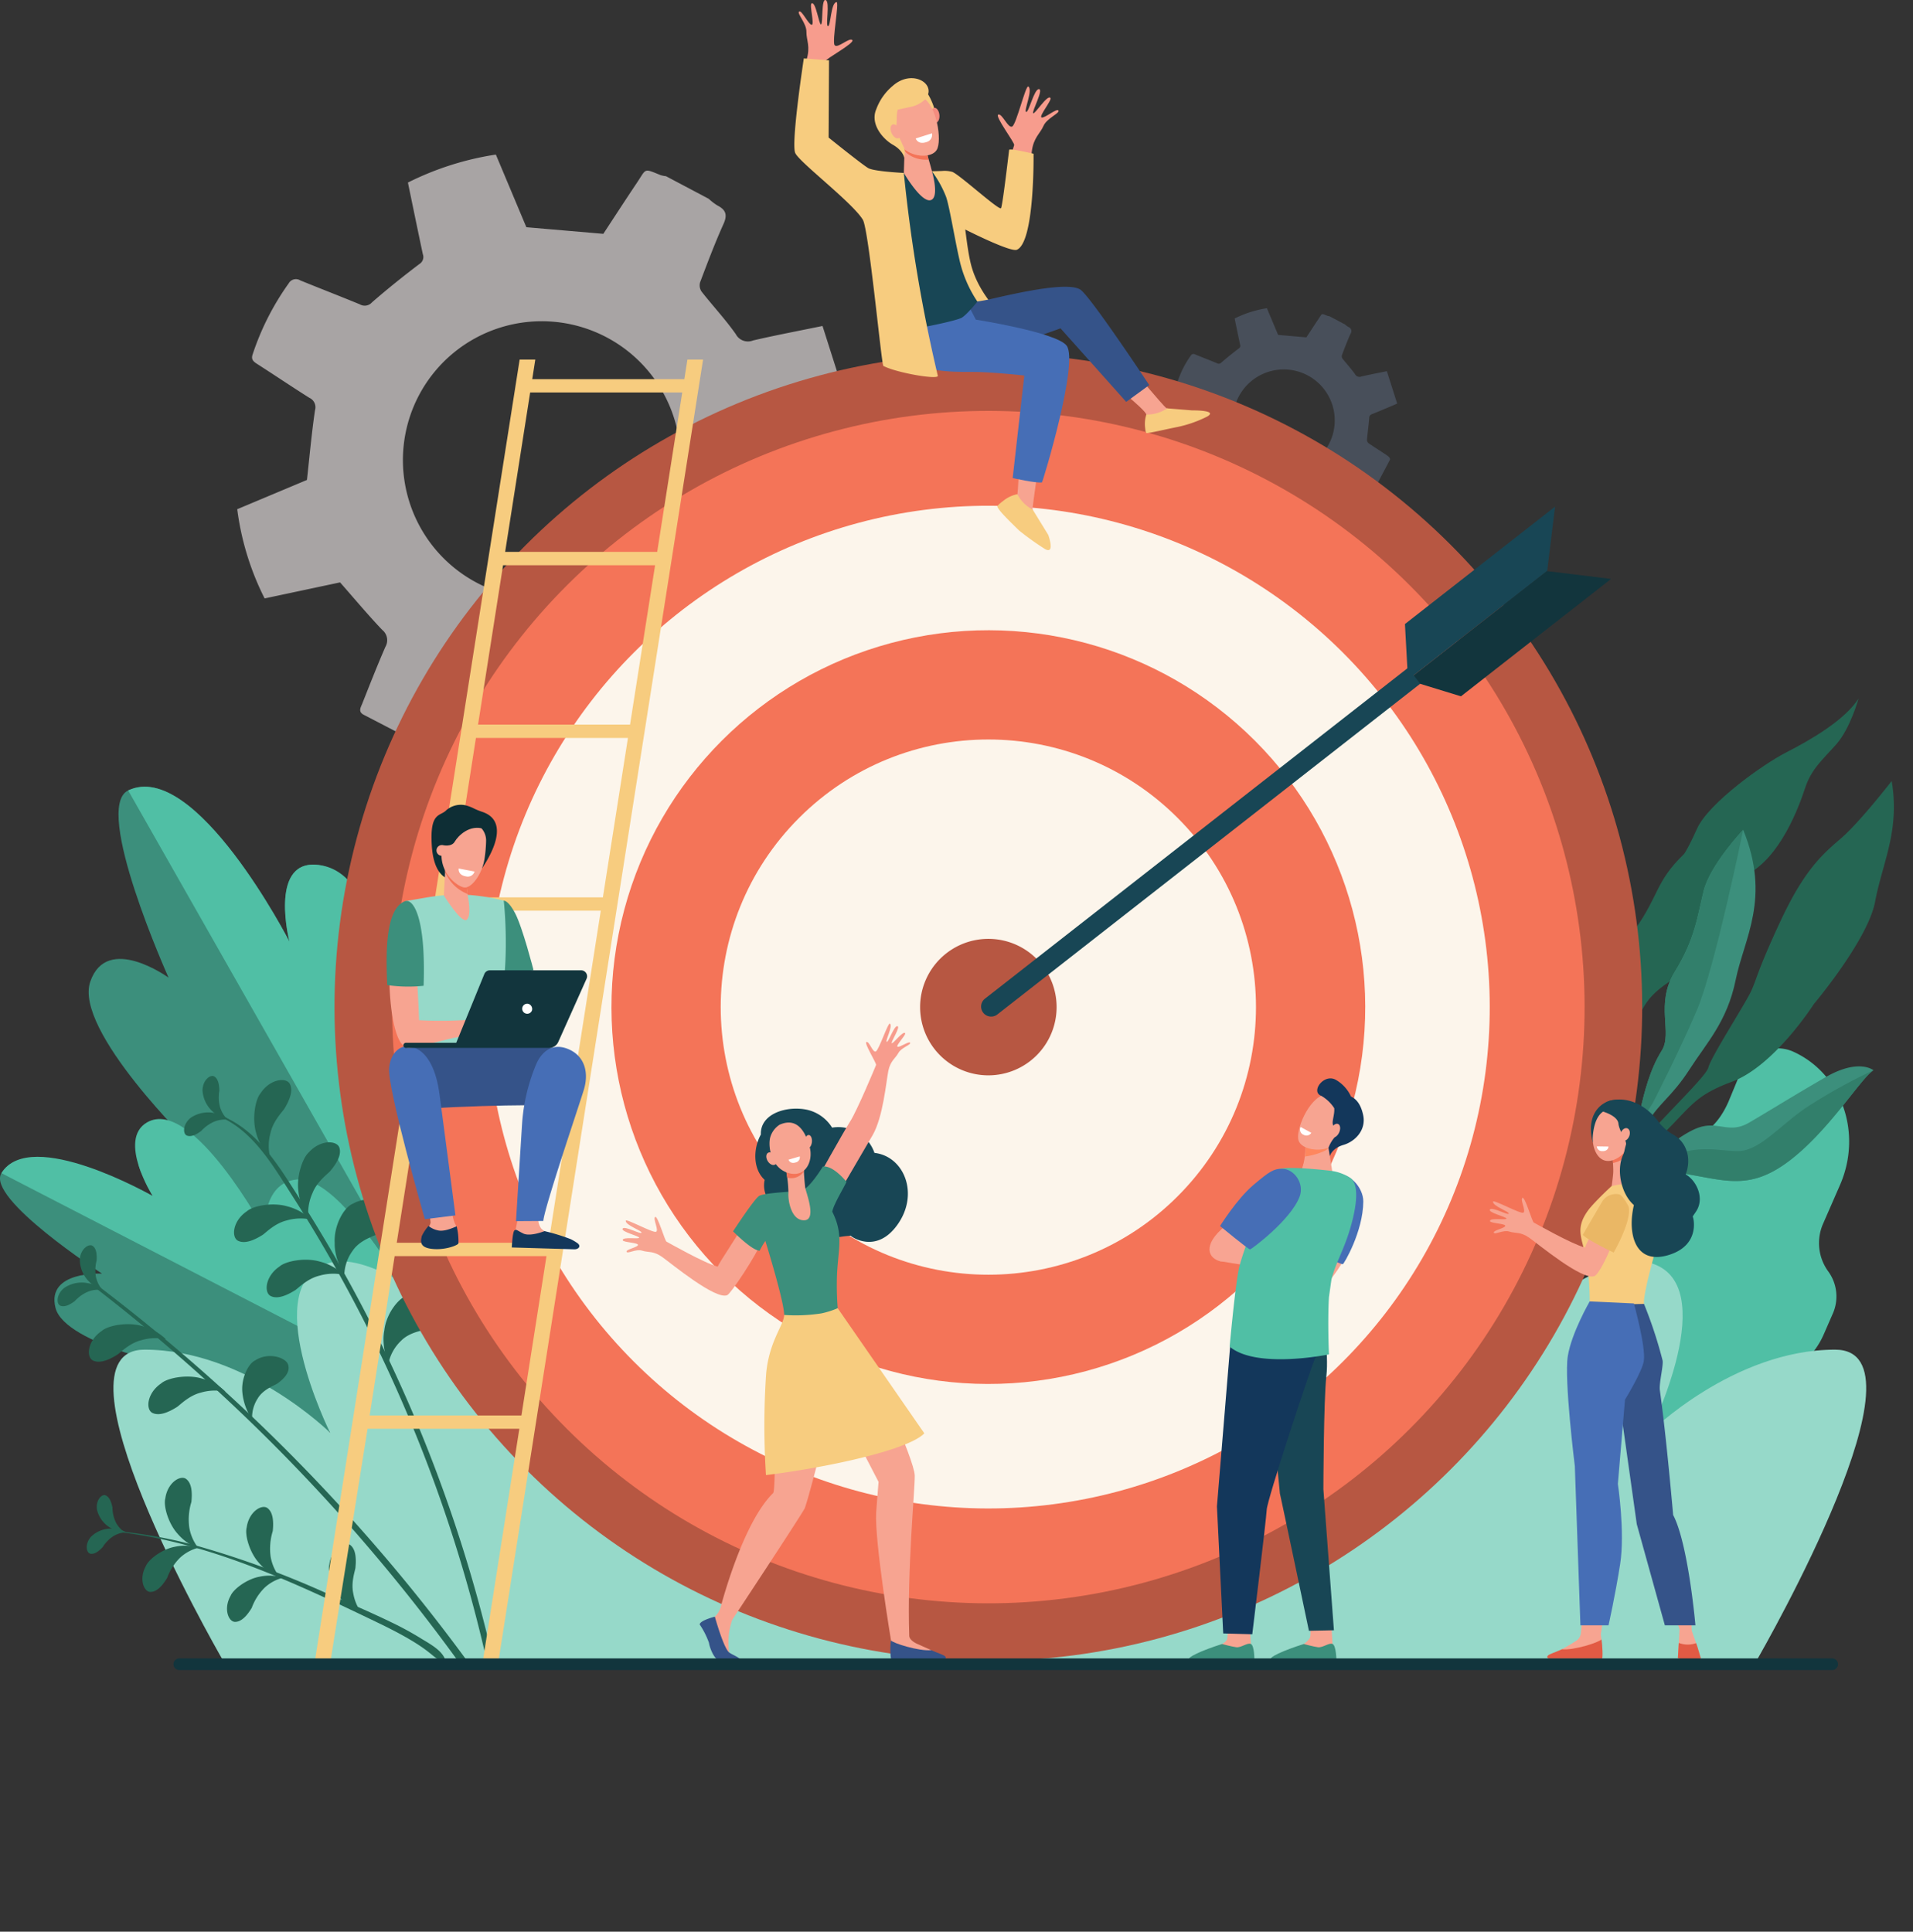 <svg xmlns="http://www.w3.org/2000/svg" width="387.369" height="391.183" viewBox="0 0 387.369 391.183">
  <rect x="0" y="0" width="387.369" height="391.183" fill="#333333" stroke="none"/>
  <g id="Grupo_1108191" data-name="Grupo 1108191" transform="translate(17284.406 8818.108)">
    <path id="Trazado_903133" data-name="Trazado 903133" d="M467.488,344.254c-2.871-1.91-5.81-3.718-8.641-5.684a2.5,2.5,0,0,1-.924-1.9c.344-3.979.916-7.938,1.233-11.919a2.112,2.112,0,0,1,1.458-2.209c3.9-1.556,7.763-3.217,11.637-4.843.628-.264,1.247-.549,2.33-1.028L468.891,298.8c-4.995,1.026-9.55,1.886-14.063,2.931a2.769,2.769,0,0,1-3.5-1.281c-2.117-3.005-4.651-5.714-6.928-8.612a2.264,2.264,0,0,1-.306-1.867c1.509-3.986,3.014-7.982,4.762-11.866.839-1.864.408-2.861-1.264-3.714a11.609,11.609,0,0,1-1.744-1.342l-8.652-4.578a5.9,5.9,0,0,1-1.081-.217c-3.516-1.411-2.84-1.386-4.812,1.554-2.4,3.582-4.744,7.2-6.8,10.334L408.92,278.8l-6.176-14.711a59.884,59.884,0,0,0-17.809,5.669c1.019,4.911,2,9.7,3.017,14.485a1.657,1.657,0,0,1-.7,2.015c-3.282,2.489-6.5,5.066-9.607,7.774a1.95,1.95,0,0,1-2.442.388c-4-1.651-8.038-3.208-12.045-4.842a1.678,1.678,0,0,0-2.367.6,53.39,53.39,0,0,0-7.294,14.372c-.358,1.011.13,1.445.9,1.935,3.54,2.267,7.024,4.62,10.579,6.862a2.1,2.1,0,0,1,1.145,2.525c-.674,4.558-1.082,9.156-1.632,14.108l-14.116,5.926a55.816,55.816,0,0,0,5.547,18.067l15.278-3.247c2.969,3.376,5.647,6.586,8.523,9.608a2.677,2.677,0,0,1,.662,3.432c-1.655,3.794-3.163,7.652-4.691,11.5-.3.76-.9,1.647.288,2.265q7.249,3.765,14.5,7.534c1.027.533,1.671.185,2.284-.784,2.281-3.6,4.721-7.108,6.94-10.749.856-1.4,1.787-1.464,3.24-1.279a98.025,98.025,0,0,0,10.815.9,2.354,2.354,0,0,1,2.664,1.807c1.717,4.435,3.609,8.8,5.4,13.1,3.856-.027,14.339-3.389,18.109-5.767-1.023-4.726-2.008-9.516-3.127-14.274a2.03,2.03,0,0,1,.978-2.429c2.927-2.335,5.689-4.876,8.593-7.242a2.471,2.471,0,0,1,2.047-.406c3.571,1.37,7.1,2.866,10.617,4.36,1.969.836,2.761,1.18,3.511.67l8.123-15.353C470.668,346.381,469.81,345.8,467.488,344.254ZM436.883,339.1a28.112,28.112,0,0,1-37.995,11.7h0a28.112,28.112,0,0,1-11.7-37.995h0a28.112,28.112,0,0,1,37.995-11.7h0a28.112,28.112,0,0,1,11.7,37.995Z" transform="translate(-17586.742 -9050.896)" fill="#a8a4a4"/>
    <path id="Trazado_903134" data-name="Trazado 903134" d="M1393.594,458c-1.054-.7-2.133-1.365-3.172-2.086a.917.917,0,0,1-.339-.7c.126-1.461.336-2.914.453-4.375a.776.776,0,0,1,.535-.811c1.433-.571,2.85-1.181,4.272-1.778.23-.1.458-.2.855-.378l-2.089-6.558c-1.833.377-3.506.692-5.162,1.076a1.016,1.016,0,0,1-1.283-.47c-.777-1.1-1.707-2.1-2.543-3.161a.832.832,0,0,1-.112-.685c.554-1.463,1.106-2.93,1.748-4.356a.883.883,0,0,0-.464-1.364,4.249,4.249,0,0,1-.641-.493l-3.176-1.68a2.174,2.174,0,0,1-.4-.08c-1.291-.518-1.042-.509-1.766.57-.882,1.315-1.742,2.645-2.5,3.794l-5.721-.5-2.267-5.4a21.978,21.978,0,0,0-6.537,2.081c.374,1.8.734,3.562,1.108,5.317a.609.609,0,0,1-.259.74c-1.2.914-2.388,1.86-3.527,2.854a.716.716,0,0,1-.9.143c-1.469-.606-2.951-1.178-4.422-1.778a.616.616,0,0,0-.869.222,19.6,19.6,0,0,0-2.678,5.276c-.131.371.048.53.329.71,1.3.832,2.579,1.7,3.884,2.519a.772.772,0,0,1,.42.927c-.247,1.673-.4,3.361-.6,5.179l-5.182,2.175a20.489,20.489,0,0,0,2.036,6.632l5.608-1.192c1.09,1.239,2.073,2.417,3.129,3.527a.983.983,0,0,1,.243,1.26c-.607,1.393-1.161,2.809-1.722,4.222-.111.279-.331.6.105.831q2.662,1.382,5.322,2.766c.377.2.613.068.838-.288.838-1.323,1.733-2.609,2.548-3.946.314-.516.656-.537,1.189-.47a35.974,35.974,0,0,0,3.97.332.864.864,0,0,1,.978.663c.631,1.628,1.325,3.231,1.981,4.81a19.65,19.65,0,0,0,6.647-2.117c-.376-1.735-.738-3.493-1.148-5.24a.745.745,0,0,1,.359-.892c1.074-.857,2.088-1.79,3.154-2.658a.907.907,0,0,1,.751-.149c1.311.5,2.6,1.052,3.9,1.6.723.307,1.013.433,1.289.246l2.982-5.636C1394.762,458.783,1394.448,458.57,1393.594,458Zm-11.234-1.894a10.319,10.319,0,0,1-13.947,4.3h0a10.32,10.32,0,0,1-4.3-13.947h0a10.319,10.319,0,0,1,13.947-4.3h0a10.32,10.32,0,0,1,4.3,13.947Z" transform="translate(-18397.686 -9184.255)" fill="#9bc1f9" opacity="0.2"/>
    <g id="Grupo_1108171" data-name="Grupo 1108171" transform="translate(-17266.451 -8658.791)">
      <g id="Grupo_1108170" data-name="Grupo 1108170" transform="translate(0 0)">
        <path id="Trazado_903135" data-name="Trazado 903135" d="M271.319,1068.38s-53.925-26.589-63.2-40.456,4.359-14.653,4.359-14.653-24.064-23.4-20.679-33.257,15.852-.816,15.852-.816-15.473-34.444-8.178-37.907c13.589-6.45,32.653,30.611,32.653,30.611s-4.1-16.1,5.261-15.576c14.112.789,13.529,37.207,13.529,37.207s1.594-13.964,10.1-9.428C276.279,992.242,271.319,1068.38,271.319,1068.38Z" transform="translate(-191.474 -940.536)" fill="#3c8f7c"/>
      </g>
      <path id="Trazado_903136" data-name="Trazado 903136" d="M298.363,978.472c-6.642-3.686-13.257,7.087-13.257,7.087s.67-28.445-13.442-29.234C262.305,955.8,266.4,971.9,266.4,971.9s-19.064-37.06-32.653-30.61l71.907,126.5C306.164,1058.957,311.521,985.773,298.363,978.472Z" transform="translate(-225.748 -940.538)" fill="#50bfa5"/>
    </g>
    <g id="Grupo_1108173" data-name="Grupo 1108173" transform="translate(-17284.406 -8591.498)">
      <g id="Grupo_1108172" data-name="Grupo 1108172" transform="translate(0 4.148)">
        <path id="Trazado_903137" data-name="Trazado 903137" d="M193,1374.762s-44.1,5.478-55.523.6-3.236-10.91-3.236-10.91-24.52-4.82-26.412-12.341,9.419-6.922,9.419-6.922-23.511-15.225-20.368-20.35c5.855-9.545,32.805,5.824,32.805,5.824s-9.1-8.377-3.048-11.853c9.123-5.242,23.558,17.71,23.558,17.71s-.9-5.657,6.252-6.284C169.276,1329.105,193,1374.762,193,1374.762Z" transform="translate(-96.594 -1318.028)" fill="#3c8f7c"/>
      </g>
      <path id="Trazado_903138" data-name="Trazado 903138" d="M157.978,1308.352c-7.148.627-6.541,10.4-6.541,10.4s-14.7-27.207-23.819-21.965c-6.049,3.476,1.108,14.893,1.108,14.893s-24.749-14.154-30.6-4.609l96.253,49.682C191.1,1351.032,169.959,1307.3,157.978,1308.352Z" transform="translate(-97.833 -1296.112)" fill="#50bfa5"/>
    </g>
    <path id="Trazado_903139" data-name="Trazado 903139" d="M1835.062,1231.036l2.369-5.725a8.086,8.086,0,0,1,10.505-4.491h0c9.989,4.36,14.331,16.5,9.7,27.108l-3.386,7.757a9.74,9.74,0,0,0,1.033,9.774,8.6,8.6,0,0,1,.854,8.609l-1.785,4.09a16.263,16.263,0,0,1-10.154,9.06,9.866,9.866,0,0,0-6.131,5.54l-2.528,5.791c-2.795,6.4-9.946,9.459-15.972,6.828l-3.438-1.5c-6.027-2.631-8.647-9.954-5.852-16.356h0c4.519-7.655,4.159-13.368,2.557-17.243a23.181,23.181,0,0,1,.22-18.089l.357-.818a23.017,23.017,0,0,1,14.063-12.727C1830.2,1237.773,1833.049,1235.65,1835.062,1231.036Z" transform="translate(-18769.457 -9826.063)" fill="#50bfa5"/>
    <path id="Trazado_903140" data-name="Trazado 903140" d="M388.976,1529.121c-6.4-8.3-41.505-52.766-64.395-60.176-25.266-8.179-1.453,24.307-1.453,24.307s-44.821-49.01-61.268-44.592c-15.077,4.05,0,34.429,0,34.429s-16.981-16.823-37.574-16.823c-20.042,0,14,59.661,15.838,62.854Z" transform="translate(-17479.422 -10011.06)" fill="#96d9c9"/>
    <g id="Grupo_1108174" data-name="Grupo 1108174" transform="translate(-16974.418 -8676.653)">
      <path id="Trazado_903141" data-name="Trazado 903141" d="M1855.609,934.4s-6.462,8.342-10.267,11.616-7.431,6.407-12.281,16.821-4.711,11.607-6,14.288-8.056,13.186-8.568,15.282-11.562,12.134-14.982,17.24-9.031,12.23-9.767,16.351l1-.02a44.975,44.975,0,0,1,11.743-17.389c8.767-8.074,8.253-10.1,16.822-13.306s16.529-15.7,16.529-15.7,10.989-13.033,12.426-20.8S1857.315,944.538,1855.609,934.4Z" transform="translate(-1782.545 -917.696)" fill="#256653"/>
      <path id="Trazado_903142" data-name="Trazado 903142" d="M1841.83,846.151s-1.677,6.077-4.5,9.261-5.046,5-6.322,8.861-4.883,13.736-11.555,17.416-10.835,18.387-16.082,21.908-6.547,6.627-7.566,14.523-.87,19.2-10.209,31.74l-.57-3.792s7.029-10.468,7.537-17.437-.8-17.981,1.675-22.54-2.3-6.673,2.424-13.343,4.082-9.517,9.661-14.936c0,0,.49-.2,2.82-5.34s13.312-13,18.1-15.442S1839.05,850.529,1841.83,846.151Z" transform="translate(-1775.474 -846.151)" fill="#256653"/>
      <path id="Trazado_903143" data-name="Trazado 903143" d="M1817.988,986.628s-6.7,7.09-8,12.355-1.723,9.694-5.829,16.361-.357,12.359-2.672,16.029-3.522,8.372-4.313,11.967-9.082,14.172-11.321,19.984-1.167,6.082-1.167,6.082,2.761-7.718,4.644-10.044,7.855-10.468,9.573-13.756,4.69-4.963,8.182-10.4,7.657-9.723,9.383-18.183S1823.64,1000.482,1817.988,986.628Z" transform="translate(-1774.994 -960.042)" fill="#3c8f7c"/>
      <path id="Trazado_903144" data-name="Trazado 903144" d="M1806.213,1269.893s4.656-9.893,14.322-8.741,14.768,4.3,23.194-1.757,15.1-17.233,17.71-18.817c0,0-2.945-2.5-9.715,1.407s-11.593,6.941-15.516,9.219-6.079-.3-9.942.9c-3.237,1.01-8.045,4.987-10.256,7.141a11.734,11.734,0,0,1-2.391,1.8c-.793.451-1.742,1.008-2.367,1.436-1.25.855-5.776,7.272-5.776,7.272Z" transform="translate(-1792.056 -1165.294)" fill="#3c8f7c"/>
      <path id="Trazado_903145" data-name="Trazado 903145" d="M1745.828,1138.067s6.282-11.962,5.507-18.711-6.667-12.98-5.477-16.829,8.121-13.39,6.308-22.115c0,0-3.019,6.7-4.749,7.949s-12.573,5.368-12.847,14.079,8.391,12.777,10.066,15.75,4.707,3.675,4.347,5.308-1.146,7.7-3.513,13.308Z" transform="translate(-1734.564 -1036.078)" fill="#3c8f7c"/>
      <path id="Trazado_903146" data-name="Trazado 903146" d="M1791.874,1054.354l7.791-12.355s5.255-10.172,8.939-18.817,9.386-36.554,9.386-36.554-6.7,7.091-8,12.355-1.723,9.694-5.829,16.361-.357,12.359-2.672,16.029-3.522,8.372-4.314,11.967-9.082,14.172-11.321,19.984c-1.226,3.184-1.459,4.7-1.419,5.427C1784.913,1063.323,1791.874,1054.354,1791.874,1054.354Z" transform="translate(-1774.997 -960.042)" fill="#327f6b"/>
      <path id="Trazado_903147" data-name="Trazado 903147" d="M1833.774,1260.317c-4.356-.137-8.011-1.286-13.807,1.243a42.439,42.439,0,0,0-9.615,5.78s-3.144,3.453-4.549,5.332c-.207.289-.328.462-.328.462l.737.132s4.656-9.893,14.322-8.741,14.768,4.3,23.194-1.757,15.1-17.233,17.71-18.816a109.425,109.425,0,0,0-13.871,7.719C1842.058,1255.528,1838.131,1260.453,1833.774,1260.317Z" transform="translate(-1792.054 -1168.666)" fill="#327f6b"/>
      <path id="Trazado_903148" data-name="Trazado 903148" d="M1747.418,1088.364c-1.73,1.245-12.573,5.367-12.847,14.079s8.391,12.777,10.066,15.75,4.707,3.675,4.347,5.308-1.146,7.7-3.512,13.308l.156.55a76.666,76.666,0,0,0,3.35-8.07c1.359-4.2,1.077-6.136.507-9.927s-7.483-12.851-8.764-17.067,6.444-8.969,8.536-11.645,2.91-10.237,2.91-10.237S1749.147,1087.119,1747.418,1088.364Z" transform="translate(-1734.565 -1036.08)" fill="#327f6b"/>
    </g>
    <path id="Trazado_903149" data-name="Trazado 903149" d="M1189.89,1529.121c6.4-8.3,41.505-52.766,64.395-60.176,25.266-8.179,1.453,24.307,1.453,24.307s44.821-49.01,61.268-44.592c15.077,4.05,0,34.429,0,34.429s16.981-16.823,37.574-16.823c20.042,0-14,59.661-15.839,62.854Z" transform="translate(-18267.391 -10011.06)" fill="#96d9c9"/>
    <g id="Grupo_1108178" data-name="Grupo 1108178" transform="translate(-17272.736 -8600.216)">
      <g id="Grupo_1108175" data-name="Grupo 1108175" transform="translate(7.182 42.054)">
        <path id="Trazado_903150" data-name="Trazado 903150" d="M271.632,1548.227a369.068,369.068,0,0,0-74.924-75.915c-.3-.223-.694.292-.4.52a368.677,368.677,0,0,1,73.765,75.812Z" transform="translate(-196.207 -1472.257)" fill="#256653"/>
      </g>
      <path id="Trazado_903151" data-name="Trazado 903151" d="M261.176,1577.848c.684-.485,2.456-2.325,4.821-2.9a10.048,10.048,0,0,1,4.973-.187,10.844,10.844,0,0,0-4.869-2.687c-2.886-.843-6.852-.135-8.148,1.01-2.941,1.991-3.177,5.372-1.719,6C257.682,1579.749,259.618,1578.827,261.176,1577.848Z" transform="translate(-236.984 -1510.828)" fill="#256653"/>
      <path id="Trazado_903152" data-name="Trazado 903152" d="M197.512,1521.759c.684-.485,2.456-2.325,4.821-2.9a10.043,10.043,0,0,1,4.973-.187,10.841,10.841,0,0,0-4.869-2.687c-2.886-.843-6.852-.135-8.148,1.01-2.942,1.991-3.177,5.372-1.719,6C194.019,1523.659,195.954,1522.739,197.512,1521.759Z" transform="translate(-185.369 -1465.354)" fill="#256653"/>
      <path id="Trazado_903153" data-name="Trazado 903153" d="M362.831,1555.326c-.641.4-2.921,1.2-3.969,3.024a7.077,7.077,0,0,0-1.114,4.241,11.73,11.73,0,0,1-1.959-5.3c-.364-2.841,1.117-6,2.571-6.667,2.655-1.757,6.29-.61,6.688.906C365.492,1553.053,364.158,1554.365,362.831,1555.326Z" transform="translate(-318.361 -1493.02)" fill="#256653"/>
      <g id="Grupo_1108177" data-name="Grupo 1108177" transform="translate(25.612 0)">
        <g id="Grupo_1108176" data-name="Grupo 1108176" transform="translate(6.443 7.716)">
          <path id="Trazado_903154" data-name="Trazado 903154" d="M343.166,1307.475a295.347,295.347,0,0,1,39.319,94.125l1.255-.336a297.232,297.232,0,0,0-39.167-93.331c-4.249-6.64-8.837-14.517-16.793-17.107-.153-.05-.212.183-.065.239C334.981,1293.8,339.19,1301.268,343.166,1307.475Z" transform="translate(-327.631 -1290.819)" fill="#256653"/>
        </g>
        <path id="Trazado_903155" data-name="Trazado 903155" d="M374.712,1260.243c-.471.693-2.276,2.5-2.806,4.877a10.042,10.042,0,0,0-.089,4.976,10.846,10.846,0,0,1-2.783-4.815c-.9-2.868-.27-6.848.849-8.166,1.932-2.98,5.309-3.282,5.964-1.837C376.542,1256.714,375.66,1258.667,374.712,1260.243Z" transform="translate(-354.408 -1253.608)" fill="#256653"/>
        <path id="Trazado_903156" data-name="Trazado 903156" d="M352.814,1393.679c.684-.485,2.456-2.325,4.821-2.9a10.048,10.048,0,0,1,4.973-.187,10.84,10.84,0,0,0-4.869-2.687c-2.886-.843-6.852-.135-8.148,1.01-2.941,1.991-3.177,5.372-1.719,6C349.32,1395.579,351.256,1394.657,352.814,1393.679Z" transform="translate(-336.891 -1361.513)" fill="#256653"/>
        <path id="Trazado_903157" data-name="Trazado 903157" d="M387.747,1452.8c.684-.485,2.456-2.325,4.821-2.9a10.039,10.039,0,0,1,4.973-.187,10.843,10.843,0,0,0-4.869-2.688c-2.886-.843-6.852-.135-8.148,1.01-2.942,1.991-3.177,5.372-1.719,6C384.253,1454.7,386.189,1453.777,387.747,1452.8Z" transform="translate(-365.213 -1409.444)" fill="#256653"/>
        <path id="Trazado_903158" data-name="Trazado 903158" d="M421.949,1326.907c-.575.61-2.642,2.111-3.54,4.374a10.048,10.048,0,0,0-.873,4.9,10.844,10.844,0,0,1-1.989-5.194c-.436-2.974.813-6.8,2.126-7.93,2.378-2.638,5.76-2.4,6.179-.874C424.313,1323.711,423.134,1325.5,421.949,1326.907Z" transform="translate(-392.395 -1307.61)" fill="#256653"/>
        <path id="Trazado_903159" data-name="Trazado 903159" d="M463.44,1389.167c-.818.434-3.676,1.221-5.114,3.36a8.678,8.678,0,0,0-1.726,5.093c.153.14-2.037-3.141-1.943-6.652-.2-3.507,1.88-7.245,3.716-7.937,3.4-1.922,7.748-.208,8.1,1.681C466.889,1386.614,465.145,1388.105,463.44,1389.167Z" transform="translate(-424.164 -1357.181)" fill="#256653"/>
        <path id="Trazado_903160" data-name="Trazado 903160" d="M516.076,1489.429c-.88.29-3.829.585-5.606,2.452a8.679,8.679,0,0,0-2.558,4.73c.127.163-1.48-3.438-.8-6.884.39-3.491,3.072-6.825,5-7.2,3.674-1.323,7.672,1.1,7.707,3.02C519.9,1487.493,517.935,1488.668,516.076,1489.429Z" transform="translate(-466.567 -1438.225)" fill="#256653"/>
        <path id="Trazado_903161" data-name="Trazado 903161" d="M297.055,1292.837a7.727,7.727,0,0,1,2.725-1.928,5.96,5.96,0,0,1,2.934-.328,6.431,6.431,0,0,0-3-1.377,6.3,6.3,0,0,0-4.776.954c-1.653,1.306-1.644,3.317-.754,3.624C295.072,1294.115,296.176,1293.484,297.055,1292.837Z" transform="translate(-293.589 -1281.701)" fill="#256653"/>
        <path id="Trazado_903162" data-name="Trazado 903162" d="M316.622,1253.015a7.726,7.726,0,0,0,.137,3.335,5.959,5.959,0,0,0,1.531,2.524,6.43,6.43,0,0,1-2.921-1.534,6.306,6.306,0,0,1-2.16-4.365c.026-2.107,1.623-3.327,2.41-2.81C316.423,1250.666,316.6,1251.925,316.622,1253.015Z" transform="translate(-309.484 -1250.047)" fill="#256653"/>
      </g>
      <path id="Trazado_903163" data-name="Trazado 903163" d="M161.725,1474.907a7.724,7.724,0,0,1,2.725-1.928,5.956,5.956,0,0,1,2.934-.328,6.433,6.433,0,0,0-3-1.377,6.306,6.306,0,0,0-4.776.954c-1.653,1.306-1.644,3.317-.754,3.624C159.741,1476.184,160.846,1475.556,161.725,1474.907Z" transform="translate(-158.258 -1429.314)" fill="#256653"/>
      <path id="Trazado_903164" data-name="Trazado 903164" d="M185.25,1434.256a7.728,7.728,0,0,0-.137,3.335,5.96,5.96,0,0,0,1.319,2.641,6.436,6.436,0,0,1-2.785-1.768,6.3,6.3,0,0,1-1.8-4.527c.2-2.1,1.89-3.183,2.632-2.6C185.244,1431.9,185.316,1433.166,185.25,1434.256Z" transform="translate(-177.354 -1396.899)" fill="#256653"/>
    </g>
    <g id="Grupo_1108179" data-name="Grupo 1108179" transform="translate(-17260.969 -8508.065)">
      <path id="Trazado_903165" data-name="Trazado 903165" d="M220.509,1737.116c18.7,2.05,36.115,10.3,52.88,18.353,11.306,5.428,10.735,6.974,13.038,7.782a.463.463,0,0,0,.565-.634c-.886-1.755-3.208-2.942-4.825-3.951a62.707,62.707,0,0,0-5.841-3.182c-4.267-2.072-8.646-3.936-13-5.826a188.474,188.474,0,0,0-27.19-9.909,95.545,95.545,0,0,0-15.619-2.786.076.076,0,0,0-.012.152Z" transform="translate(-220.441 -1736.964)" fill="#256653"/>
    </g>
    <path id="Trazado_903166" data-name="Trazado 903166" d="M278.371,1684.929a12.064,12.064,0,0,0-.428,5.195,9.3,9.3,0,0,0,1.888,4.206,10.043,10.043,0,0,1-4.232-2.938c-1.886-2.05-2.928-5.633-2.51-7.179.444-3.26,3.155-4.845,4.274-3.893C278.513,1681.248,278.544,1683.233,278.371,1684.929Z" transform="translate(-17524.02 -10198.884)" fill="#256653"/>
    <path id="Trazado_903167" data-name="Trazado 903167" d="M365.417,1716.1a12.065,12.065,0,0,0-.428,5.195,9.309,9.309,0,0,0,1.888,4.206,10.051,10.051,0,0,1-4.232-2.938c-1.886-2.05-2.928-5.633-2.51-7.18.444-3.26,3.154-4.845,4.274-3.893C365.559,1712.418,365.589,1714.4,365.417,1716.1Z" transform="translate(-17594.592 -10224.154)" fill="#256653"/>
    <path id="Trazado_903168" data-name="Trazado 903168" d="M453.861,1755.52c-.122.767-.921,2.995-.428,5.195a9.3,9.3,0,0,0,1.888,4.206,10.043,10.043,0,0,1-4.232-2.937c-1.886-2.05-2.928-5.633-2.51-7.18.444-3.26,3.154-4.845,4.274-3.892C454,1751.839,454.033,1753.824,453.861,1755.52Z" transform="translate(-17666.297 -10256.115)" fill="#256653"/>
    <path id="Trazado_903169" data-name="Trazado 903169" d="M253.969,1759.133a11.153,11.153,0,0,1,2.584-4.067,8.6,8.6,0,0,1,3.739-2.046,9.284,9.284,0,0,0-4.759-.2c-2.533.458-5.3,2.517-5.857,3.889-1.492,2.65-.379,5.331.977,5.254C252.019,1761.924,253.15,1760.478,253.969,1759.133Z" transform="translate(-17504.535 -10257.694)" fill="#256653"/>
    <path id="Trazado_903170" data-name="Trazado 903170" d="M344.51,1791.173a11.155,11.155,0,0,1,2.584-4.067,8.606,8.606,0,0,1,3.739-2.046,9.292,9.292,0,0,0-4.759-.2c-2.533.458-5.3,2.517-5.857,3.89-1.492,2.65-.379,5.331.977,5.254C342.56,1793.964,343.691,1792.52,344.51,1791.173Z" transform="translate(-17577.941 -10283.672)" fill="#256653"/>
    <path id="Trazado_903171" data-name="Trazado 903171" d="M192.638,1738.08a7.157,7.157,0,0,1,2.16-2.212,5.521,5.521,0,0,1,2.618-.791,5.96,5.96,0,0,0-2.962-.752,5.838,5.838,0,0,0-4.191,1.669c-1.287,1.467-.943,3.3-.08,3.428C191.045,1739.575,191.946,1738.816,192.638,1738.08Z" transform="translate(-17456.254 -10242.887)" fill="#256653"/>
    <path id="Trazado_903172" data-name="Trazado 903172" d="M203.32,1701a7.157,7.157,0,0,0,.683,3.016,5.52,5.52,0,0,0,1.818,2.043,5.962,5.962,0,0,1-2.918-.909,5.84,5.84,0,0,1-2.7-3.615c-.329-1.924.922-3.3,1.725-2.964C202.744,1698.888,203.115,1700.006,203.32,1701Z" transform="translate(-17464.957 -10213.858)" fill="#256653"/>
    <ellipse id="Elipse_12253" data-name="Elipse 12253" cx="132.397" cy="132.397" rx="132.397" ry="132.397" transform="translate(-17271.51 -8614.162) rotate(-45)" fill="#b75742"/>
    <circle id="Elipse_12254" data-name="Elipse 12254" cx="120.735" cy="120.735" r="120.735" transform="translate(-17255.02 -8614.162) rotate(-45)" fill="#f47458"/>
    <circle id="Elipse_12255" data-name="Elipse 12255" cx="101.527" cy="101.527" r="101.527" transform="translate(-17227.854 -8614.162) rotate(-45)" fill="#fcf5eb"/>
    <circle id="Elipse_12256" data-name="Elipse 12256" cx="76.317" cy="76.317" r="76.317" transform="translate(-17192.201 -8614.162) rotate(-45)" fill="#f47458"/>
    <ellipse id="Elipse_12257" data-name="Elipse 12257" cx="54.194" cy="54.194" rx="54.194" ry="54.194" transform="translate(-17160.914 -8614.162) rotate(-45)" fill="#fcf5eb"/>
    <path id="Trazado_903173" data-name="Trazado 903173" d="M1108.725,1117.148a13.82,13.82,0,1,1-13.819-13.82A13.819,13.819,0,0,1,1108.725,1117.148Z" transform="translate(-18179.176 -9731.311)" fill="#b75742"/>
    <g id="Grupo_1108180" data-name="Grupo 1108180" transform="translate(-17085.738 -8715.511)">
      <path id="Trazado_903174" data-name="Trazado 903174" d="M1596.14,673.582l-.49-8.978,30.394-23.773-1.588,13-29.786,23.3Z" transform="translate(-1509.824 -640.83)" fill="#184655"/>
      <path id="Trazado_903175" data-name="Trazado 903175" d="M1598.055,732.518l8.6,2.639,30.4-23.773-13-1.589-29.786,23.3Z" transform="translate(-1509.492 -696.743)" fill="#12353d"/>
      <path id="Trazado_903176" data-name="Trazado 903176" d="M1146.779,883.253h0a2.031,2.031,0,0,0,2.851.348l85.632-66.978-2.5-3.2L1147.127,880.4A2.029,2.029,0,0,0,1146.779,883.253Z" transform="translate(-1146.346 -780.76)" fill="#184655"/>
    </g>
    <path id="Trazado_903177" data-name="Trazado 903177" d="M1823.75,1307.142c0,.859.321,1.554.716,1.554s.717-.7.717-1.554-.321-1.554-.717-1.554S1823.75,1306.285,1823.75,1307.142Z" transform="translate(-18781.289 -9895.293)" fill="#f7a491"/>
    <path id="Trazado_903178" data-name="Trazado 903178" d="M1761.994,1821.532a44.336,44.336,0,0,0,.226-5.765h4.686c-.487,3.359-.869,5.972-.869,5.972l.116,1.062,0,3.135h-10.251a46.146,46.146,0,0,0,5.219-2.9A2.1,2.1,0,0,0,1761.994,1821.532Z" transform="translate(-18726.283 -10308.919)" fill="#f7a491"/>
    <path id="Trazado_903179" data-name="Trazado 903179" d="M1887.844,1825.346l-1.362-3.9h3.567c.186,2.506.255,4.2.255,4.2l.907,2.567.921,3.05s-3.034.782-4.626-.1l.177-3.036Z" transform="translate(-18832.148 -10313.521)" fill="#f7a491"/>
    <path id="Trazado_903180" data-name="Trazado 903180" d="M1789.173,1365.543c1.237-1.691,6.341-6.589,6.908-6.58,1.653.029,7.078.031,8.139.57l-.052,9.325c-.173.783-3.918,12.975-3.7,15.644l-.026.025a7.505,7.505,0,0,1-10.961-.528h0a61.618,61.618,0,0,0-.43-7.072C1788.357,1371.645,1786.1,1369.745,1789.173,1365.543Z" transform="translate(-18751.98 -9938.567)" fill="#f7cc7f"/>
    <path id="Trazado_903181" data-name="Trazado 903181" d="M1824.858,1325.94a27.388,27.388,0,0,0,.166,4.745c.309,1.3.721,1.4-1.932,1.8-1.042.156-2.047.389-2.047.389s.272-1.916.313-2.724c.068-1.332-.307-5.444-.307-5.444Z" transform="translate(-18779.098 -9910.792)" fill="#f7a491"/>
    <path id="Trazado_903182" data-name="Trazado 903182" d="M1822.87,1327.655a4.75,4.75,0,0,1-1.526.541c-.09-1.625-.26-3.489-.26-3.489l3.631,1.178A4.771,4.771,0,0,1,1822.87,1327.655Z" transform="translate(-18779.127 -9910.794)" fill="#f47458"/>
    <path id="Trazado_903183" data-name="Trazado 903183" d="M1892.069,1856.68a5.082,5.082,0,0,0,3.513.049l.2.542.772,2.574s-3.072.762-4.664-.116Z" transform="translate(-18836.535 -10342.09)" fill="#e25a44"/>
    <path id="Trazado_903184" data-name="Trazado 903184" d="M1763.21,1856.82h-10.657c-.394-.036-.49-.358-.354-.556.281-.409,1.525-.709,2.922-1.36,2.451.258,7.594-1.434,7.981-2C1763.327,1854.042,1763.429,1856.773,1763.21,1856.82Z" transform="translate(-18723.232 -10339.026)" fill="#e25a44"/>
    <path id="Trazado_903185" data-name="Trazado 903185" d="M1814.9,1494.1l6.246,44.43,5.688,20.486h6.188s-1.436-16.5-4.514-22.351c0,0-1.344-15.668-2.689-25.25-.2-1.432.794-5.15.535-6.11a88.656,88.656,0,0,0-3.752-11.383Z" transform="translate(-18774.115 -10047.981)" fill="#355389"/>
    <path id="Trazado_903186" data-name="Trazado 903186" d="M1784.977,1511.155l-1.445,17.068s1.477,9.754.463,16.226-2.358,12.412-2.358,12.412h-5.688l-1.13-32.231s-2.186-17.513-1.429-22.262,4.44-11.1,4.44-11.1l8.947.409s2.426,8.694,2.016,11.611C1788.488,1505.451,1784.977,1511.155,1784.977,1511.155Z" transform="translate(-18740.332 -10045.828)" fill="#466eb6"/>
    <path id="Trazado_903187" data-name="Trazado 903187" d="M1825.908,1306.695c6.762-2.03,4.951-7.991,4.914-7.764.02-.184.657-.935.972-1.576,1.313-2.673-.419-5.892-2.4-7,1.316-3.4.009-6.659-2.469-8.018a9.947,9.947,0,0,1-3.148-2.789c-1.876-2.5-5.288-5.023-9.391-4.2-4.059,1.039,1.375,3.39.837,7.295-.273,1.98.511,1.7,1.734,3.287-1.761,3.094-.743,8.288,1.956,10.643C1817.587,1302.143,1819.008,1308.767,1825.908,1306.695Z" transform="translate(-18772.465 -9870.642)" fill="#184655"/>
    <path id="Trazado_903188" data-name="Trazado 903188" d="M1809.483,1279.863c.8,3.294-3.525,5.686-6.948,5.774-2.225.057-3.248-.172-3.607-2.517-.583-3.8.983-6.122,3.179-7.081C1804.939,1274.8,1808.824,1277.146,1809.483,1279.863Z" transform="translate(-18761.064 -9871.061)" fill="#184655"/>
    <path id="Trazado_903189" data-name="Trazado 903189" d="M1806.042,1285.35a4.5,4.5,0,0,1,2.307,2.026c.8,1.52.4,6.386-2.935,7.991s-4.872-2.039-4.63-4.729S1801.994,1284.43,1806.042,1285.35Z" transform="translate(-18762.65 -9878.764)" fill="#f7a491"/>
    <path id="Trazado_903190" data-name="Trazado 903190" d="M1807.5,1325.415l-2.369-.036a1.046,1.046,0,0,0,1.082.964C1807.485,1326.4,1807.5,1325.415,1807.5,1325.415Z" transform="translate(-18766.195 -9911.338)" fill="#fff"/>
    <path id="Trazado_903191" data-name="Trazado 903191" d="M1818.166,1288.574c.494-2.515.3-4.421-1.487-5.342s-3.314-1.833-4.913-.179l-.361.2s3.017.834,3.186,2.437,1.772,3.507,1.525,4.294-.532,2.357-.532,2.357l.66-.543A4.44,4.44,0,0,0,1818.166,1288.574Z" transform="translate(-18771.281 -9876.279)" fill="#184655"/>
    <path id="Trazado_903192" data-name="Trazado 903192" d="M1830.219,1306.813c-.249.695-.061,1.392.421,1.557s1.074-.263,1.323-.958.061-1.392-.421-1.557S1830.469,1306.119,1830.219,1306.813Z" transform="translate(-18786.445 -9895.48)" fill="#f7a491"/>
    <path id="Trazado_903193" data-name="Trazado 903193" d="M444.419,700h30.735l-7.335,46.665h3.17l41.37-263.192h-3.171l-.623,3.965h-30.8l.622-3.965h-3.171L433.808,746.67h3.17ZM497.145,560.1l-5.074,32.279H461.3l5.064-32.279Zm-30.354-2.7,5.064-32.279h30.787L497.569,557.4Zm24.856,37.675-5.074,32.279H455.817l5.064-32.279Zm-5.5,34.977-5.074,32.279H450.329l5.064-32.279Zm21.992-139.909-5.074,32.279H472.279l5.064-32.279Zm-63.3,207.165,5.064-32.279h30.745l-5.074,32.279Z" transform="translate(-17654.396 -9228.769)" fill="#f7cc7f"/>
    <g id="Grupo_1108182" data-name="Grupo 1108182" transform="translate(-17123.553 -8818.108)">
      <path id="Trazado_903194" data-name="Trazado 903194" d="M1167.506,203.1c-.034.118-.289.928-.681,2.134l4.111.829c.043-.673.084-1.234.133-1.642.338-2.851,1.678-3.625,2.367-5.209s3.364-2.587,3.034-3.124-2.821,1.638-3.419,1.4,2.131-3.5,1.8-3.941c-.6-.8-3.2,3.431-3.5,3.081s2.161-4.819,1.174-4.875-2.081,4.837-2.6,4.621,1.435-4.509.442-5.149c-.531-.342-2.414,7.64-3.255,8.1s-2.023-2.686-2.825-2.419S1167.646,202.6,1167.506,203.1Z" transform="translate(-1122.995 -173.708)" fill="#f79c8d"/>
      <path id="Trazado_903195" data-name="Trazado 903195" d="M956.556,111.127c-.018.121-.119.964-.26,2.225l-4.087-.94c.238-.63.433-1.159.557-1.551.868-2.737-.033-3.995-.008-5.721s-2-3.745-1.475-4.1,1.895,2.656,2.536,2.69-.5-4.072-.017-4.334c.882-.482,1.5,4.445,1.921,4.252s.019-5.281.942-4.925-.1,5.264.462,5.282.552-4.7,1.721-4.873c.625-.093-.952,7.956-.376,8.722s2.951-1.613,3.571-1.039S956.633,110.619,956.556,111.127Z" transform="translate(-950.317 -98.708)" fill="#f79c8d"/>
      <path id="Trazado_903196" data-name="Trazado 903196" d="M1114.067,259.538s-4.9-1.172-4.944-.779c-1.029,8.615-1.491,11.731-1.665,11.82-.594.305-8.461-6.889-9.864-7.376a5.849,5.849,0,0,0-2.1-.174c-1.669.049-2,.055-2,.055l-.061,0,.009,1.569c1.88,1.692,6.184,27.313,6.546,27.3.405-.019,8.912,2.122,8.762,1.405-.025-.117-5.768-4.816-7.4-11.6-.547-2.277-.817-4.729-1.113-6.874,1.89.948,9.272,4.581,10.442,4.1C1114.324,277.495,1114.067,259.538,1114.067,259.538Z" transform="translate(-1065.635 -228.404)" fill="#f7cc7f"/>
      <path id="Trazado_903197" data-name="Trazado 903197" d="M1279.87,491.745s7.915,6.2,8.179,7.3c.38,1.583,7.628-.5,5.88-.82-.4-.074-1.689-.4-1.795-.457-.566-.3-7.609-8.789-7.609-8.789Z" transform="translate(-1216.789 -415.118)" fill="#f7a491"/>
      <path id="Trazado_903198" data-name="Trazado 903198" d="M1331.151,536.07l-5.053-.411a7.163,7.163,0,0,1-4.22,1.251,6.471,6.471,0,0,0-.233,2.75c.036.256.079,1.029.337,1.011.934-.063,3.421-.682,6.255-1.249a24.42,24.42,0,0,0,6.009-2.123C1336.446,535.984,1331.151,536.07,1331.151,536.07Z" transform="translate(-1250.611 -452.965)" fill="#f7cc7f"/>
      <path id="Trazado_903199" data-name="Trazado 903199" d="M1083.912,408.575a34.6,34.6,0,0,0,12.206-.526c7.417-1.735,15.619-3.339,18.022-1.942,1.934,1.125,14.013,19.377,14.013,19.377l-4.665,3.4-13.3-14.893s-16.968,6.261-20.779,5.567C1080.729,417.981,1080.606,411.049,1083.912,408.575Z" transform="translate(-1056.292 -347.5)" fill="#355389"/>
      <path id="Trazado_903200" data-name="Trazado 903200" d="M1185.758,568.3s-.353,9.573-.571,11.194,4.062,6.475,3.515,4.784c-.126-.389-.45-1.676-.45-1.8,0-.642,1.587-11.562,1.587-11.562Z" transform="translate(-1140.018 -479.433)" fill="#f7a491"/>
      <path id="Trazado_903201" data-name="Trazado 903201" d="M1174.017,635.783l-3.161-5.139a7.163,7.163,0,0,1-3.106-3.119,6.47,6.47,0,0,0-2.531,1.1c-.208.153-1.623,1.189-1.525,1.427.363.879,2.291,2.762,4.4,4.819a56.74,56.74,0,0,0,5.191,3.72C1175.487,639.9,1174.017,635.783,1174.017,635.783Z" transform="translate(-1122.595 -527.446)" fill="#f7cc7f"/>
      <path id="Trazado_903202" data-name="Trazado 903202" d="M1096.378,408.451c-2.027-2.7-18.384-5.27-18.384-5.27l-4.561-8.766-10.086,6.219s1.008,8.025,1.765,10.17c1.009,2.858,7.786,3,11.926,2.961,3.809-.039,10.767.737,10.767.737l-2.353,20.76s4.625,1.053,5.925.882C1091.524,436.125,1098.9,411.813,1096.378,408.451Z" transform="translate(-1041.244 -338.452)" fill="#466eb6"/>
      <path id="Trazado_903203" data-name="Trazado 903203" d="M1067.757,282.058l-5.69.318s-.131.04-.17.047c-.463.086-.042,16.668.371,22.861a41.425,41.425,0,0,0,1.252,8.8s7.718-1.37,10.085-2.29c.983-.382,3.362-3.356,3.362-3.356a24.947,24.947,0,0,1-3.655-8.575c-.944-4.093-2.109-11.35-2.775-12.864A21.563,21.563,0,0,0,1067.757,282.058Z" transform="translate(-1039.903 -247.359)" fill="#184655"/>
      <path id="Trazado_903204" data-name="Trazado 903204" d="M1063.828,253.858l-.162,5.024s3.684,6.347,5.575,5.462c1.587-.742.178-5.57.178-5.57s-.275-1.107-.656-2.379a9.208,9.208,0,0,1-.471-2.558C1068.332,252.121,1063.828,253.858,1063.828,253.858Z" transform="translate(-1041.501 -223.865)" fill="#f7a491"/>
      <path id="Trazado_903205" data-name="Trazado 903205" d="M1068.919,253.838c.04-1.717-4.464.02-4.464.02l-.016.491a2.539,2.539,0,0,0,.5.572,6.2,6.2,0,0,0,4.386,1.263A8.664,8.664,0,0,1,1068.919,253.838Z" transform="translate(-1042.128 -223.865)" fill="#f47458"/>
      <g id="Grupo_1108181" data-name="Grupo 1108181" transform="translate(16.24 15.83)">
        <path id="Trazado_903206" data-name="Trazado 903206" d="M1069.057,196.643a13.115,13.115,0,0,1,2.017,5.211,12.354,12.354,0,0,1-.364,4.006l-6.023-7.2Z" transform="translate(-1058.569 -193.938)" fill="#f7cc7f"/>
        <path id="Trazado_903207" data-name="Trazado 903207" d="M1094.154,215.507c.085.834-.239,1.55-.724,1.6s-.946-.586-1.031-1.42.239-1.55.724-1.6S1094.068,214.673,1094.154,215.507Z" transform="translate(-1081.025 -208.078)" fill="#f48c7f"/>
        <path id="Trazado_903208" data-name="Trazado 903208" d="M1054.166,203.117c-.138-.029-.125,6.9,1.885,8.533s5.506,1.774,6.527.131c1.13-1.817.055-9.121-2.933-10.672S1054.166,203.117,1054.166,203.117Z" transform="translate(-1049.999 -197.242)" fill="#f7a491"/>
        <path id="Trazado_903209" data-name="Trazado 903209" d="M1036.019,183.929a11.13,11.13,0,0,0-3.314,4.718c-1.276,2.94,1.256,5.985,3.379,7.2s2.3,2.674,2.3,2.674l.088-.9a2.249,2.249,0,0,0-.027-.83,3.888,3.888,0,0,0-.3-.732c-.181-.386-.761-1.71-.988-2.059-.6-.921-.715-1.121-.42-2,.227-.674-.036-2.16.315-3.271l2.858-.616a5.98,5.98,0,0,0,2.691-1.472C1045.19,183.647,1040.063,180.312,1036.019,183.929Z" transform="translate(-1032.361 -182.352)" fill="#f7cc7f"/>
        <path id="Trazado_903210" data-name="Trazado 903210" d="M1051.247,232.8c.352.761.279,1.543-.163,1.748s-1.086-.246-1.438-1.007-.279-1.543.163-1.748S1050.9,232.041,1051.247,232.8Z" transform="translate(-1046.194 -222.397)" fill="#f7a491"/>
      </g>
      <path id="Trazado_903211" data-name="Trazado 903211" d="M968.714,184.4s-5.642-.263-7.1-.921c-.883-.4-8.131-6.24-8.131-6.24l.081-15.639-5.1-.388s-2.643,17.286-1.728,19.178c.945,1.954,11.556,10,13.678,13.489,1.222,2.011,3.772,29.361,4.158,29.607,2.745,1.429,11.224,2.856,11.024,1.989A314.4,314.4,0,0,1,968.714,184.4Z" transform="translate(-946.549 -149.382)" fill="#f7cc7f"/>
      <path id="Trazado_903212" data-name="Trazado 903212" d="M1076.39,242.4l3.284-1.043a1.506,1.506,0,0,1-1.111,1.772C1076.818,243.736,1076.39,242.4,1076.39,242.4Z" transform="translate(-1051.818 -214.358)" fill="#fff"/>
    </g>
    <g id="Grupo_1108185" data-name="Grupo 1108185" transform="translate(-17043.656 -8599.725)">
      <g id="Grupo_1108184" data-name="Grupo 1108184" transform="translate(0 0)">
        <path id="Trazado_903218" data-name="Trazado 903218" d="M1509.766,1439.657a3.322,3.322,0,0,1-.347.841,31.945,31.945,0,0,1-3.318,4.414l-1.794-4.041s.292-1.269.8-3.083C1506.84,1438.241,1508.489,1438.5,1509.766,1439.657Z" transform="translate(-1478.646 -1402.75)" fill="#f8a492"/>
        <path id="Trazado_903219" data-name="Trazado 903219" d="M1478.81,1368.615s10,4.308,10.327,4.226c.208-.053,4.1-6.572,4.145-12.7.019-2.832-2.921-6.238-6.2-5.564-1.652.339-1.626.8-4.07,4.35S1478.81,1368.615,1478.81,1368.615Z" transform="translate(-1457.973 -1335.213)" fill="#466eb6"/>
        <path id="Trazado_903220" data-name="Trazado 903220" d="M1408.537,1837.24s.237,3.929.239,3.937a21.53,21.53,0,0,1,.431,2.185c0,1.7-8.089-1.446-6.276-2.2.164-.068,1.024-.585,1.078-1.165.083-.893.294-2.7.294-2.7Z" transform="translate(-1396.24 -1726.604)" fill="#f7a491"/>
        <path id="Trazado_903221" data-name="Trazado 903221" d="M1375.421,1857.57s1.9.521,2.872.651,2.255-.966,2.943-.67c.758.326.728,3.262.728,3.262s-10.184.836-13.048-.029C1367.781,1860.443,1371.539,1858.785,1375.421,1857.57Z" transform="translate(-1368.71 -1743.03)" fill="#3c8f7c"/>
        <path id="Trazado_903222" data-name="Trazado 903222" d="M1495.976,1837.24s.237,3.929.239,3.937a21.53,21.53,0,0,1,.431,2.185c0,1.7-8.089-1.446-6.276-2.2.164-.068,1.279-.971,1.333-1.551.083-.893.039-2.314.039-2.314Z" transform="translate(-1467.131 -1726.604)" fill="#f7a491"/>
        <path id="Trazado_903223" data-name="Trazado 903223" d="M1462.88,1857.57s1.9.521,2.872.651,2.255-.966,2.943-.67c.757.326.788,3.262.788,3.262s-10.23.974-13.108-.029C1455.257,1860.4,1459,1858.785,1462.88,1857.57Z" transform="translate(-1439.621 -1743.03)" fill="#3c8f7c"/>
        <g id="Grupo_1108183" data-name="Grupo 1108183" transform="translate(22.098)">
          <path id="Trazado_903224" data-name="Trazado 903224" d="M1493.411,1319.614l.917,5.8s-3.495,2.806-5.531,2.214c-1.709-.5-.537-2.731-.537-2.731a14.515,14.515,0,0,0,.631-4.719C1488.612,1318.554,1493.411,1319.614,1493.411,1319.614Z" transform="translate(-1487.415 -1306.664)" fill="#f7a491"/>
          <path id="Trazado_903225" data-name="Trazado 903225" d="M1496.737,1321.365a14.272,14.272,0,0,1-3.955,1.115,7.693,7.693,0,0,0,.093-2.3c-.129-.749.824-.926,1.888-.9,1.392.119,2.633.337,2.633.337l.177,1.115A2.834,2.834,0,0,1,1496.737,1321.365Z" transform="translate(-1491.399 -1306.663)" fill="#fe875e"/>
          <path id="Trazado_903226" data-name="Trazado 903226" d="M1495.88,1272.366c.144,0-1.381,6.479-3.742,7.594s-5.882.534-6.543-1.211c-.731-1.93,1.935-8.541,5.256-9.38S1495.88,1272.366,1495.88,1272.366Z" transform="translate(-1485.474 -1266.106)" fill="#f7a491"/>
          <path id="Trazado_903227" data-name="Trazado 903227" d="M1509.784,1252.949a7.434,7.434,0,0,1,3.042,3.362c.885.42,1.956,1.329,2.47,3.776.632,3.01-1.615,5.33-4,6.028s-2.75,2.275-2.75,2.275l-.27-1.7a6.714,6.714,0,0,1,1.327-2.217c.8-.74-.377-1.817-.48-2.7-.08-.677.419-1.991.311-3.1a7.664,7.664,0,0,0-2.629-2.5C1504.582,1255.332,1507.364,1251.554,1509.784,1252.949Z" transform="translate(-1502.109 -1252.643)" fill="#13375b"/>
          <path id="Trazado_903228" data-name="Trazado 903228" d="M1520,1302.241c-.309.748-.183,1.491.281,1.66s1.091-.3,1.4-1.051.183-1.491-.282-1.66S1520.3,1301.491,1520,1302.241Z" transform="translate(-1513.326 -1291.974)" fill="#f7a491"/>
        </g>
        <path id="Trazado_903229" data-name="Trazado 903229" d="M1415.389,1433.548l-13.742-2.24s1.564-3.937,2.122-3.937,10.391,4.292,10.391,4.292l.782,1.571Z" transform="translate(-1395.413 -1394.304)" fill="#f8a492"/>
        <path id="Trazado_903230" data-name="Trazado 903230" d="M1465.978,1507.109s1.371,6.627.812,11.652-.6,22.876-.6,22.876l2.132,28.562-5.058.11s-6-28.548-5.886-27.815-2.011-20.1-2.011-20.1l7.151-15.913Z" transform="translate(-1438.964 -1458.441)" fill="#184655"/>
        <path id="Trazado_903231" data-name="Trazado 903231" d="M1418.68,1498.722s.894,5.967-.224,8.584-9.583,28.3-9.695,30.391-2.927,25.237-2.927,25.237l-5.882-.166-1.273-25.73,2.665-32.339,2.587-8.176Z" transform="translate(-1393.008 -1450.368)" fill="#13375b"/>
        <path id="Trazado_903232" data-name="Trazado 903232" d="M1496.012,1343.679a5.28,5.28,0,0,1-2.8.841,9.32,9.32,0,0,1-3.266-1.359l.266-.9s3.5-.51,3.588-.454S1496.012,1343.679,1496.012,1343.679Z" transform="translate(-1467 -1324.929)" fill="#f7a491"/>
        <path id="Trazado_903233" data-name="Trazado 903233" d="M1400.086,1405.508s-5.2,4.905-7.545,4.068-3.317-3.7,2.408-7.889C1400.073,1397.94,1400.086,1405.508,1400.086,1405.508Z" transform="translate(-1386.534 -1372.636)" fill="#f8a492"/>
        <path id="Trazado_903234" data-name="Trazado 903234" d="M1414.052,1369.277c.772-4.2,6.369-17.274,6.816-19.682.217-1.171,3.236-1.2,6.111-1.044,3.037.161,6.054.546,6.054.546a9.239,9.239,0,0,1,3.872,1.55c1.183,1.108,1.5,4.174-.2,9.993-1.342,4.594-3.006,7.116-3.83,10.462-.167,1.123-.31,2.23-.5,3.523-.3,5,0,11.612,0,11.612s-14.637,3.036-20.112-1.57C1412.265,1384.667,1413.261,1373.581,1414.052,1369.277Z" transform="translate(-1404.021 -1330.347)" fill="#50bfa5"/>
        <path id="Trazado_903235" data-name="Trazado 903235" d="M1401.99,1360.963s5.743,4.741,6.078,4.741c.216,0,8.2-5.87,10.038-10.693,1.018-2.666-1.118-5.649-3.557-5.639-1.691.007-2.443.443-5.795,3.269S1401.99,1360.963,1401.99,1360.963Z" transform="translate(-1395.692 -1331.066)" fill="#466eb6"/>
      </g>
      <path id="Trazado_903236" data-name="Trazado 903236" d="M1487.728,1304.64l2.155,1.181a1.164,1.164,0,0,1-1.53.418A1.139,1.139,0,0,1,1487.728,1304.64Z" transform="translate(-1465.099 -1294.8)" fill="#fff"/>
    </g>
    <g id="Grupo_1108188" data-name="Grupo 1108188" transform="translate(-17158.361 -8610.833)">
      <path id="Trazado_903237" data-name="Trazado 903237" d="M763.45,1407.888c-.169-.484,2.183-.874,2.308-1.363s-2.969-.527-3.08-.957c-.2-.792,3.391-.167,3.321-.537s-3.747-1.2-3.35-1.833,3.722,1.255,3.823.824-3.25-1.48-3.19-2.425c.032-.5,5.5,2.519,6.134,2.244s-.682-2.648-.177-3,1.954,4.825,2.3,5,7.735,4.388,10.364,5.059c.319-.88,4.083-6.33,4.365-7.163,1.475,1.05,2.988,1.193,4.51,2.15-1.1,2.764-6.164,10.435-6.932,10.782-2.339,1.057-11.386-6.446-13.192-7.73s-2.842-.869-4.064-1.275S763.619,1408.371,763.45,1407.888Z" transform="translate(-762.619 -1361.672)" fill="#f7a491"/>
      <path id="Trazado_903238" data-name="Trazado 903238" d="M928.9,1293.966a7.735,7.735,0,0,0-8.575-5.117,8.082,8.082,0,0,0-5.066-3.618c-4.045-.867-9.514.731-9.367,5.014-1.569,2.877-1.629,6.99.772,9.179-.835,3.868,2.788,7.609,7.5,7.473a8.327,8.327,0,0,0,7.873,4.073,18.882,18.882,0,0,1,2.072-.229c-.237-.043,4.992,3.965,9.423-2.2C938.049,1302.253,934.873,1294.638,928.9,1293.966Z" transform="translate(-877.872 -1267.771)" fill="#184655"/>
      <g id="Grupo_1108186" data-name="Grupo 1108186" transform="translate(15.635 60.985)">
        <path id="Trazado_903239" data-name="Trazado 903239" d="M880.776,1516.19a21.9,21.9,0,0,1-3.64,4.262,15.91,15.91,0,0,0-3.395,6.547c-.737,3.7-.124,21.969-.766,23.269-5.511,5.387-9.5,18.908-10.621,23.033a4.415,4.415,0,0,1-1.274,2.092h0l.245,4.661,2.738,2.522a13.971,13.971,0,0,1,.608-6.616s13.874-21.012,14.7-22.618c1.574-4.574,7.3-28.008,7.3-28.008l1.33-5.386S880.788,1516.194,880.776,1516.19Z" transform="translate(-858.082 -1516.19)" fill="#f7a491"/>
        <path id="Trazado_903240" data-name="Trazado 903240" d="M845.233,1830.2a16.564,16.564,0,0,1,1.881,3.711c.148,1.041,1.071,3.4,2.092,3.551.232.034,4.2.325,4.173-.171-.022-.379-1.459-.92-2.127-1.382-1.154-.8-2.944-7.285-2.944-7.285S845.308,1829.366,845.233,1830.2Z" transform="translate(-845.233 -1769.495)" fill="#355389"/>
      </g>
      <path id="Trazado_903241" data-name="Trazado 903241" d="M968.213,1226.393s5.806-10.443,7.219-12.663,5.092-11.041,5.224-11.389-2.534-4.522-1.939-4.665,1.253,2.2,1.888,1.921,2.489-5.922,2.851-5.642c.677.524-1,3.5-.639,3.688s1.454-3.275,2.162-3.173-1.348,3.174-1.149,3.445,2.333-2.623,2.719-2.006c.21.335-1.963,2.526-1.546,2.731s2.35-1.209,2.555-.8-1.787.966-2.383,2.066-1.61,1.575-2.031,3.611-1.051,9.4-3.209,13.081-6.9,11.813-6.9,11.813Z" transform="translate(-929.304 -1193.945)" fill="#f79c8d"/>
      <path id="Trazado_903242" data-name="Trazado 903242" d="M991.8,1541.621s8.936,19.108,8.993,22.467c.049,2.88-1.562,19.036-1.112,32.491.016.486.631,1.132,1.527,1.542.5.231,2.937,1.318,2.937,1.318l.334.871-8.381-.6-.119-2.288s-3.336-20.127-3-25.82c.053-.895.488-6.248.488-6.248L983.39,1545.9l6.339-8.33Z" transform="translate(-941.609 -1472.538)" fill="#f7a491"/>
      <g id="Grupo_1108187" data-name="Grupo 1108187" transform="translate(22.396 28.944)">
        <path id="Trazado_903243" data-name="Trazado 903243" d="M919.573,1680.257s0,0,0,0Z" transform="translate(-912.266 -1617.165)" fill="#f47458"/>
        <path id="Trazado_903244" data-name="Trazado 903244" d="M901.051,1356.042c.24-1.469,2.514-5.146,2.872-6.047,0,0-2.635-3.35-4.775-3.1,0,0-2.875,4.767-4.51,4.927s-7.385.41-8.393,1.021-5.285,7.178-5.285,7.178,3.843,3.925,5.389,3.917a16.212,16.212,0,0,1,1.149-1.972c.233.752,3.814,12.354,3.809,14.982l.028.022a7.52,7.52,0,0,0,10.813-1.39h0a59.757,59.757,0,0,1-.132-6.952C902.286,1363.408,903.344,1360.632,901.051,1356.042Z" transform="translate(-880.96 -1346.886)" fill="#3c8f7c"/>
        <path id="Trazado_903245" data-name="Trazado 903245" d="M946.855,1523.873l-17.54-25.34a17.258,17.258,0,0,1-3.261,1.043,33.831,33.831,0,0,1-7.58.325,1.819,1.819,0,0,1-.015.249c-.292,2.089-3.064,5.324-3.635,11.663a155.04,155.04,0,0,0-.036,20.516C926.449,1530.911,943.547,1527.345,946.855,1523.873Z" transform="translate(-908.127 -1469.833)" fill="#f7cc7f"/>
      </g>
      <path id="Trazado_903246" data-name="Trazado 903246" d="M937.6,1343.247a26.531,26.531,0,0,1,.493,4.633c-.123,1.311.47,5.534,3.134,5.548s.506-5.37.255-6.654a51.17,51.17,0,0,1-.31-5.26Z" transform="translate(-904.486 -1313.586)" fill="#f7a491"/>
      <path id="Trazado_903247" data-name="Trazado 903247" d="M941.229,1343.516c-.042-1.087-.055-1.994-.055-1.994l-3.572,1.733s.126.679.253,1.545A3.064,3.064,0,0,0,941.229,1343.516Z" transform="translate(-904.486 -1313.592)" fill="#f47458"/>
      <path id="Trazado_903248" data-name="Trazado 903248" d="M921.975,1300.34a4.563,4.563,0,0,0-1.88,2.519c-.5,1.724.07,6.171,3.625,7.244s5.1-2.449,4.364-5.2S925.759,1298.661,921.975,1300.34Z" transform="translate(-890.165 -1279.849)" fill="#f7a491"/>
      <path id="Trazado_903249" data-name="Trazado 903249" d="M958.871,1314.606c-.07.739-.461,1.3-.875,1.262s-.693-.676-.623-1.416.462-1.3.875-1.263S958.941,1313.868,958.871,1314.606Z" transform="translate(-920.507 -1290.621)" fill="#f7a491"/>
      <path id="Trazado_903250" data-name="Trazado 903250" d="M918.333,1332.514c.418.646.416,1.409,0,1.7s-1.1.008-1.516-.638-.416-1.409,0-1.7S917.915,1331.868,918.333,1332.514Z" transform="translate(-887.379 -1305.679)" fill="#f7a491"/>
      <path id="Trazado_903251" data-name="Trazado 903251" d="M1049.461,1857.87h10.588c.392-.035.487-.351.351-.546-.28-.4-1.515-.7-2.9-1.334-2.435.253-7.738-1.411-8.122-1.969C1049.152,1855.14,1049.243,1857.823,1049.461,1857.87Z" transform="translate(-995.001 -1729.101)" fill="#355389"/>
      <path id="Trazado_903252" data-name="Trazado 903252" d="M940.282,1336.763l2.273-.669a1.046,1.046,0,0,1-.785,1.218C940.562,1337.706,940.282,1336.763,940.282,1336.763Z" transform="translate(-906.659 -1309.192)" fill="#fff"/>
    </g>
    <g id="Grupo_1108190" data-name="Grupo 1108190" transform="translate(-17206.119 -8655.114)">
      <path id="Trazado_903253" data-name="Trazado 903253" d="M623.445,1062.44c.3.012,1.107.284,2.293,2.525,1.514,2.862,3.728,11.507,3.728,11.507l-6.607,2.46-.849-1.8-1.4-13.892S623.363,1062.438,623.445,1062.44Z" transform="translate(-599.727 -1043.047)" fill="#3c8f7c"/>
      <path id="Trazado_903254" data-name="Trazado 903254" d="M539.24,1055.86a40.368,40.368,0,0,1,8.733,1.247s1.594,13.7-1.435,24.108c-.678,2.33.561,9.659.561,9.659l-19.576-.258s2.319-17.718,1.446-20.58-.894-12.836-.894-12.836.134-.021,4.4-.758A44.065,44.065,0,0,1,539.24,1055.86Z" transform="translate(-524.255 -1037.712)" fill="#96d9c9"/>
      <path id="Trazado_903255" data-name="Trazado 903255" d="M553.547,1375.21s.433,5,1.229,6.383-.042,3.737-.084,4.06-1.676.784-4.275.508-2.556-.877-2.347-1.846,1.592-2.215,1.676-3.137a24.075,24.075,0,0,0-.8-4.245Z" transform="translate(-540.842 -1296.625)" fill="#f7a491"/>
      <path id="Trazado_903256" data-name="Trazado 903256" d="M543.46,1217.754s13.513-.75,16.531,1.077-2.144,10.8-2.144,10.8-9.4-.433-27.821.629c-4.362.252-4.737-11.372-3.922-12.334S543.46,1217.754,543.46,1217.754Z" transform="translate(-522.825 -1168.719)" fill="#355389"/>
      <path id="Trazado_903257" data-name="Trazado 903257" d="M549.411,1415.177c-2.676-.285-2.345-1.6-2.129-2.6a8.849,8.849,0,0,1,1.36-2.058,4.462,4.462,0,0,0,1.79.87c1.206.357,2.86-.349,3.915-.791a12.928,12.928,0,0,1,.358,3.451C554.661,1414.386,552.086,1415.463,549.411,1415.177Z" transform="translate(-540.16 -1325.254)" fill="#13375b"/>
      <path id="Trazado_903258" data-name="Trazado 903258" d="M523.07,1228c.54,4.085,3.213,24.423,3.213,24.423l-6.2.769s-7.627-26.546-7.236-30.606,3.246-4.4,3.246-4.4S521.641,1217.181,523.07,1228Z" transform="translate(-512.343 -1169.293)" fill="#466eb6"/>
      <path id="Trazado_903259" data-name="Trazado 903259" d="M516.231,1070.891c1.83-.687,2.725,15.8,2.972,22.593a79.708,79.708,0,0,0,10.3-.1c.662-.05,2.187-.608,2.845-.695a6.6,6.6,0,0,1,1.617-.076,30.515,30.515,0,0,1,3.789,1.706c.358.376,1.327,1.323,1.164,1.733s-1.864-1.142-1.864-1.142l-.831-.466c1.034,1.01,3.007,2.341,2.723,2.826s-2.057-.878-3.325-1.8c1.088.982,2.439,2.741,2.128,3.015-.28.246-1.817-1.789-3.46-2.375-.609-.217-1.216.384-1.695.457a3.442,3.442,0,0,1-1.241.069l-1.779-.5c-.606.055-.621.413-1.233.544-.71.151-1.876.31-2.781.531-5.21,1.273-6.947,1.864-8.542,1.863C512.185,1099.063,511.905,1072.513,516.231,1070.891Z" transform="translate(-512.625 -1049.882)" fill="#f7a491"/>
      <path id="Trazado_903260" data-name="Trazado 903260" d="M510.386,1079.772c-.343-6.953-.293-15.523,3.6-16.985,1.538-.577,4.249,2.892,3.761,17.126A29.364,29.364,0,0,1,510.386,1079.772Z" transform="translate(-510.254 -1043.28)" fill="#3c8f7c"/>
      <path id="Trazado_903261" data-name="Trazado 903261" d="M652.393,1397.8a3.379,3.379,0,0,0,.428,2.883c.969,1.147,5,2.273,5.525,2.9a1.741,1.741,0,0,1,.488,1.151l-11.3-.311.123-3.413.52-2.453Z" transform="translate(-621.552 -1314.94)" fill="#f7a491"/>
      <path id="Trazado_903262" data-name="Trazado 903262" d="M650.814,1414.946s-2.9,1.175-4.307.479-1.36-.888-1.766-.629-.551,3.459-.551,3.459l12.709.374c.884-.02,1.332-.672.613-1.229a10.346,10.346,0,0,0-1.386-.824A39.735,39.735,0,0,0,650.814,1414.946Z" transform="translate(-618.842 -1328.63)" fill="#13375b"/>
      <path id="Trazado_903263" data-name="Trazado 903263" d="M652.9,1222.145c.873-1.838,2.86-4.232,6.356-2.79,3.334,1.375,4.229,4.754,3.177,8.214s-7.977,23.8-8.218,26.6l-5.529.036s1.005-16.106,1.251-20A37.7,37.7,0,0,1,652.9,1222.145Z" transform="translate(-622.488 -1169.908)" fill="#466eb6"/>
      <path id="Trazado_903264" data-name="Trazado 903264" d="M564.185,1137H545.7a1.205,1.205,0,0,0-1.115.75l-5.691,13.927H528.707a.517.517,0,0,0-.516.517h0a.517.517,0,0,0,.516.517h29a2.024,2.024,0,0,0,1.847-1.2l5.73-12.808A1.209,1.209,0,0,0,564.185,1137Z" transform="translate(-524.796 -1103.497)" fill="#12353d"/>
      <path id="Trazado_903265" data-name="Trazado 903265" d="M657.223,1174.074a1.018,1.018,0,1,1-.763-1.331A1.088,1.088,0,0,1,657.223,1174.074Z" transform="translate(-627.785 -1132.461)" fill="#fff"/>
      <g id="Grupo_1108189" data-name="Grupo 1108189" transform="translate(9.09 0)">
        <path id="Trazado_903266" data-name="Trazado 903266" d="M568.572,961.385a14.173,14.173,0,0,1-1.635-.655,8.214,8.214,0,0,0-1.864-.7,4.5,4.5,0,0,0-3.782,1.009c-1.219,1.323-3.385.239-2.949,7.165.494,7.84,4.853,6.979,4.959,6.847s3.888-5.016,3.888-5.016,1.323,2.893,1.323,2.786S575.263,963.638,568.572,961.385Z" transform="translate(-558.284 -959.969)" fill="#0e2e35"/>
        <path id="Trazado_903267" data-name="Trazado 903267" d="M575.976,1023.809l.376,2.8s.843,4.036-.242,4.814-4.612-4.929-4.612-4.929l.373-7.1Z" transform="translate(-568.998 -1008.15)" fill="#f7a491"/>
        <path id="Trazado_903268" data-name="Trazado 903268" d="M572.832,1021.695a8.036,8.036,0,0,0,4.544,4.487l-.319-2.375-4.1-4.412Z" transform="translate(-570.079 -1008.148)" fill="#f47458"/>
        <path id="Trazado_903269" data-name="Trazado 903269" d="M573.689,978.375a3.736,3.736,0,0,1,4.3,3.778,28.386,28.386,0,0,1-.315,3.593c-.5,3.234-2.706,6.081-4.165,5.827s-5.13-3.044-4.483-7.646C569.427,981.086,571.277,978.765,573.689,978.375Z" transform="translate(-566.933 -974.853)" fill="#f7a491"/>
        <path id="Trazado_903270" data-name="Trazado 903270" d="M565.609,1004.464a1.088,1.088,0,1,1-.826-1.471A1.2,1.2,0,0,1,565.609,1004.464Z" transform="translate(-562.502 -994.84)" fill="#f7a491"/>
        <path id="Trazado_903271" data-name="Trazado 903271" d="M567.948,978.41s1.764.438,2.418-.7,3-3.583,5.971-2.568-2.618-2.468-2.856-2.468-3.094-.02-3.094-.02-2.2,1.811-2.281,2.01-.714,2.369-.714,2.369Z" transform="translate(-565.667 -970.257)" fill="#0e2e35"/>
      </g>
      <path id="Trazado_903272" data-name="Trazado 903272" d="M587.334,1028.06l3.209.614a1.429,1.429,0,0,1-1.725.98C587.088,1029.375,587.334,1028.06,587.334,1028.06Z" transform="translate(-572.737 -1015.174)" fill="#fff"/>
    </g>
    <path id="Trazado_903273" data-name="Trazado 903273" d="M618.083,1873.23H283.408a1.187,1.187,0,0,0-1.187,1.187h0a1.187,1.187,0,0,0,1.187,1.187H618.084a1.187,1.187,0,0,0,1.187-1.187h0A1.186,1.186,0,0,0,618.083,1873.23Z" transform="translate(-17531.498 -10355.508)" fill="#12353d"/>
    <path id="Trazado_903274" data-name="Trazado 903274" d="M1691.4,1387.468c-.169-.484,2.183-.874,2.308-1.363s-2.969-.527-3.08-.957c-.2-.792,3.391-.167,3.321-.537s-3.747-1.2-3.35-1.833,3.723,1.255,3.823.824-3.25-1.48-3.19-2.425c.032-.505,5.5,2.519,6.134,2.244s-.682-2.648-.177-3,1.954,4.825,2.3,5,7.735,4.389,10.364,5.059c.319-.88,1.009-2.068,1.291-2.9,1.475,1.049,2.57,1.576,4.092,2.533-1.1,2.763-2.672,5.789-3.44,6.136-2.339,1.057-11.386-6.447-13.192-7.73s-2.842-.869-4.064-1.275S1691.571,1387.953,1691.4,1387.468Z" transform="translate(-18673.313 -9955.95)" fill="#f7a491"/>
    <path id="Trazado_903275" data-name="Trazado 903275" d="M1799.447,1379c.7,2.878-3.029,9.293-3.029,9.293s-5.311-2.506-6.244-3.585c0,0,3.608-6.226,3.844-6.6a3.264,3.264,0,0,1,3.471-1.6C1798.25,1376.594,1799.447,1379,1799.447,1379Z" transform="translate(-18754.068 -9952.755)" fill="#eab765"/>
  </g>
</svg>
